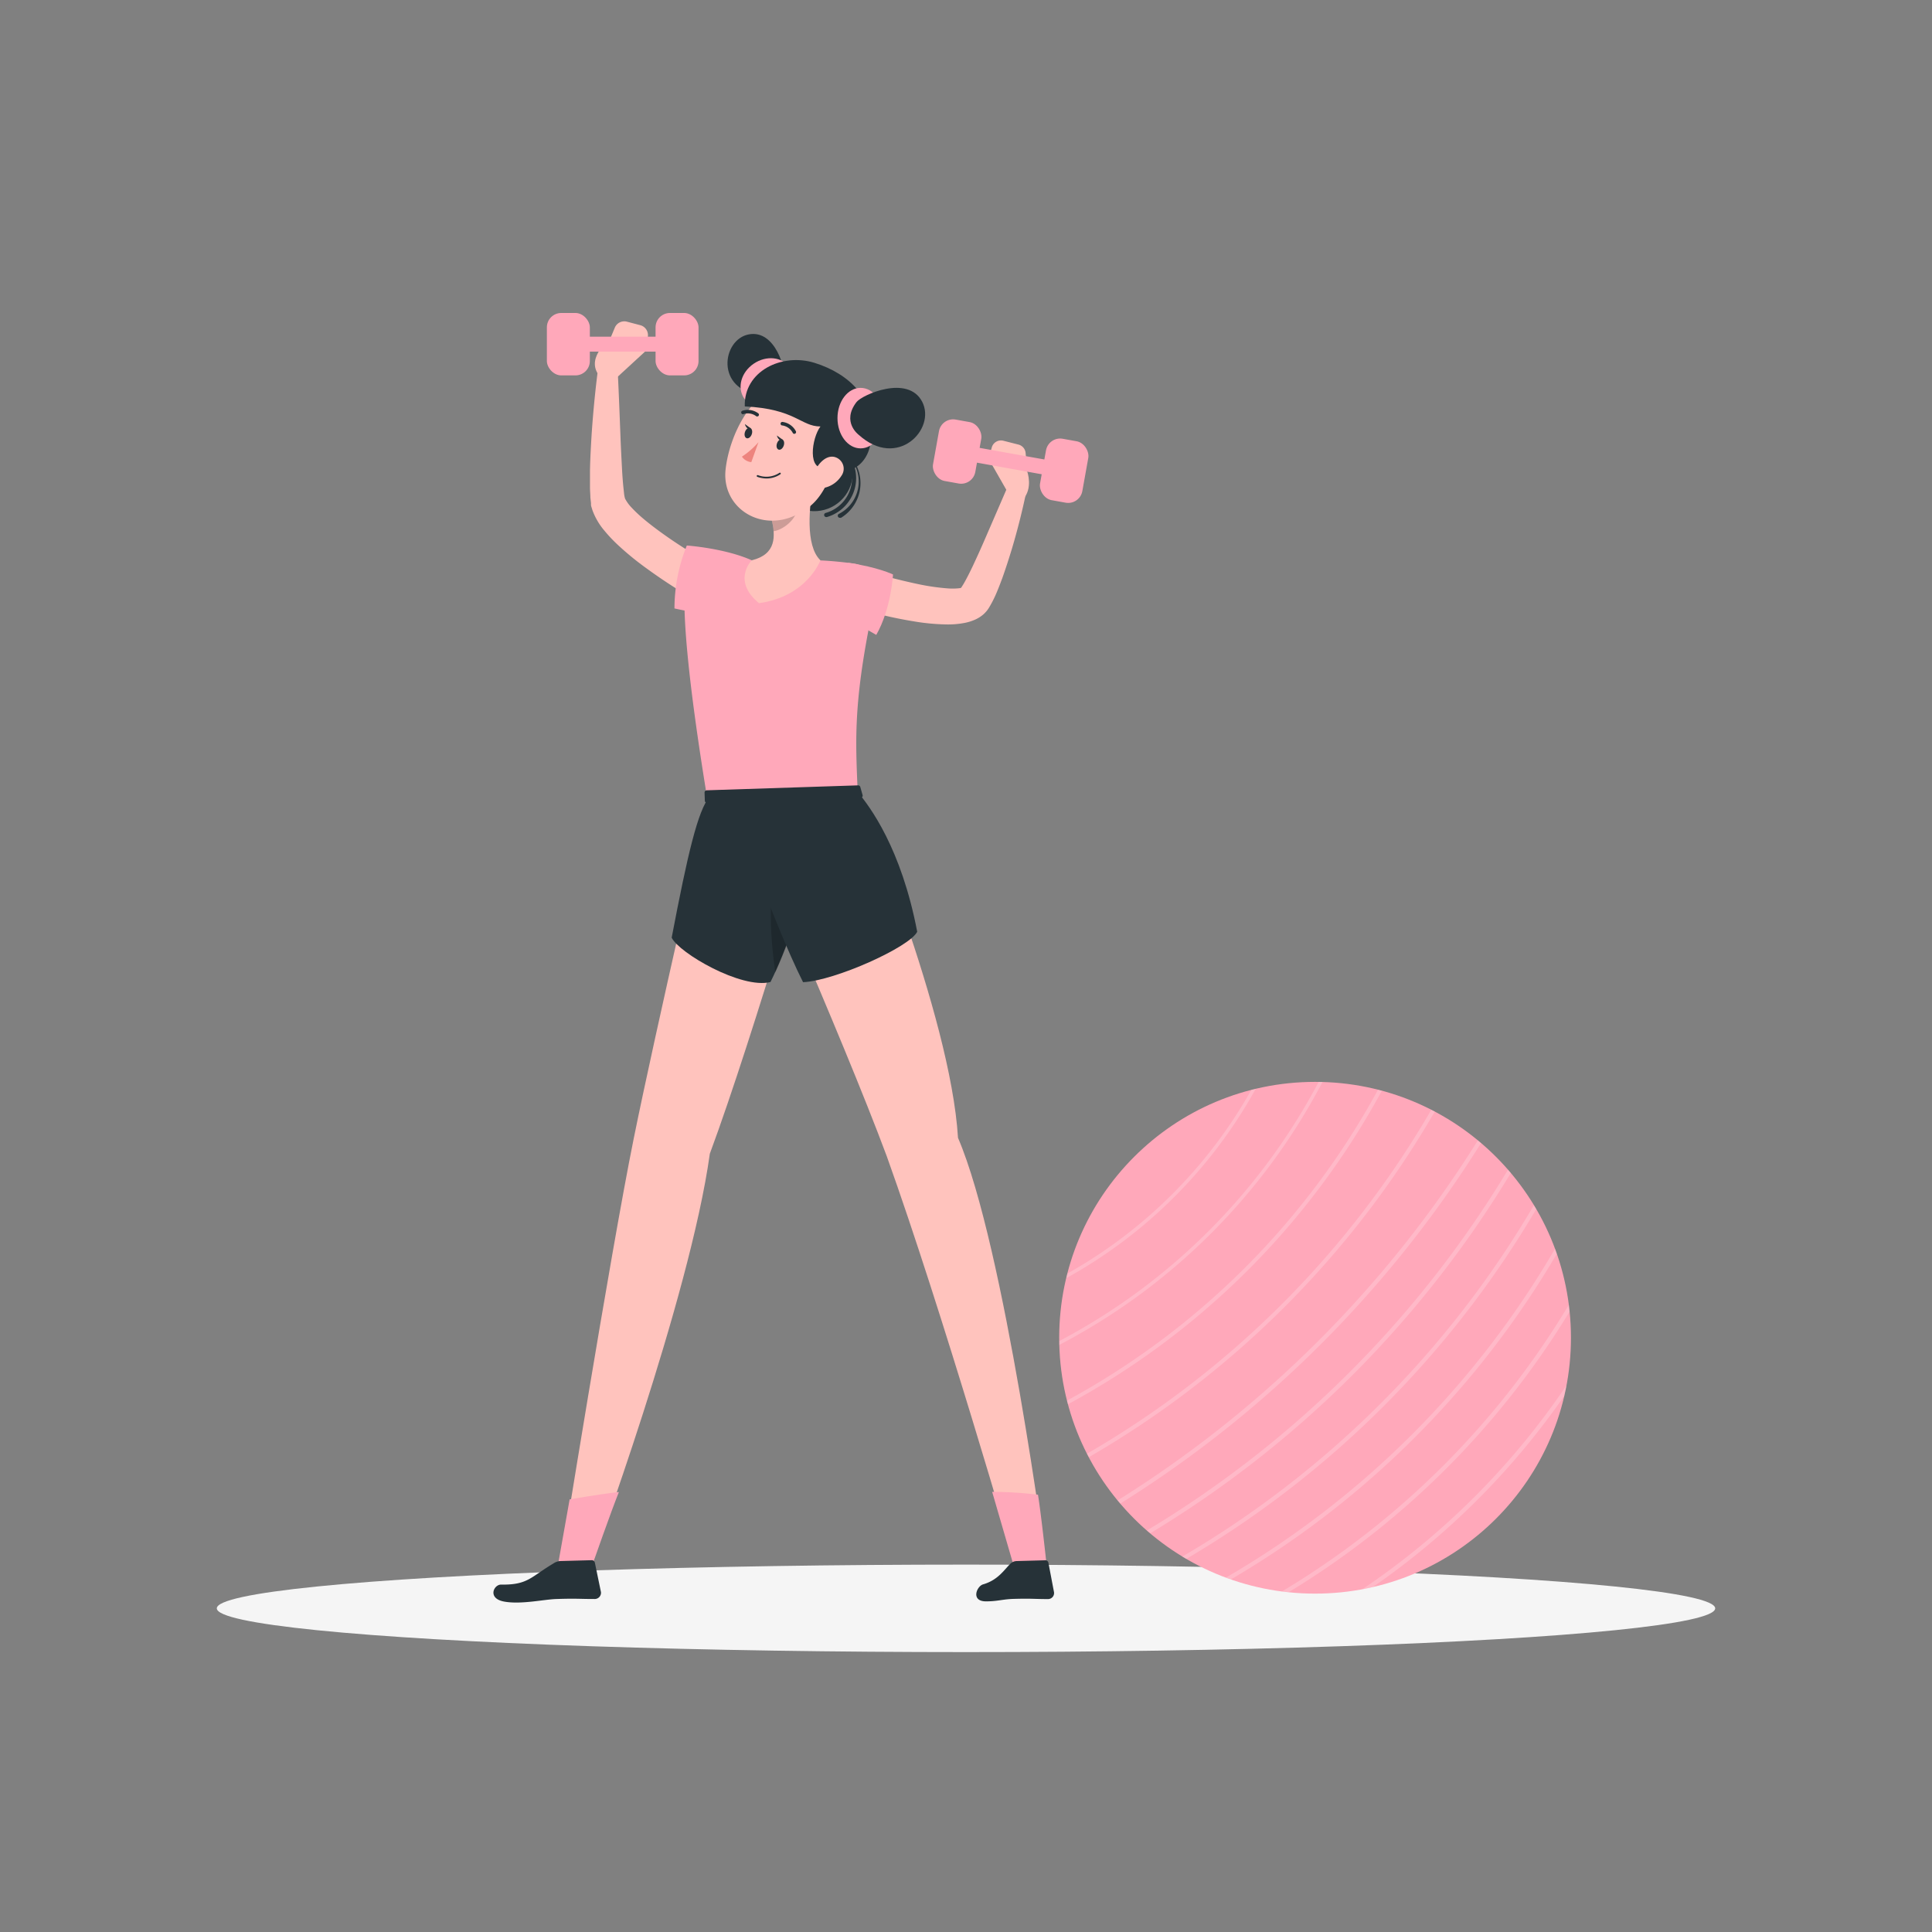 <svg xmlns="http://www.w3.org/2000/svg" viewBox="0 0 500 500"><rect x="0" y="0" width="500" height="500" fill="#808080" stroke="none"/><g id="freepik--background-simple--inject-23" style="opacity: 0;"><path d="M296,329.77c-44.86-23.33-62.65-18.09-110.5-20-39.13-1.59-83.3-19.85-108.39-56.85C11,155.41,138.69,78.53,207,67c48.13-8.09,75.33,13.1,102.43,56.82,10.54,17,18.52,37,31.55,51.78,14,15.85,32.79,17.88,46.17,31.28C452.06,271.86,355.84,360.87,296,329.77Z" style="fill:#FFA8BA"></path><path d="M296,329.77c-44.86-23.33-62.65-18.09-110.5-20-39.13-1.59-83.3-19.85-108.39-56.85C11,155.41,138.69,78.53,207,67c48.13-8.09,75.33,13.1,102.43,56.82,10.54,17,18.52,37,31.55,51.78,14,15.85,32.79,17.88,46.17,31.28C452.06,271.86,355.84,360.87,296,329.77Z" style="fill:#fff;opacity:0.9"></path></g><g id="freepik--Shadow--inject-23"><ellipse id="freepik--path--inject-23" cx="250" cy="416.24" rx="193.89" ry="11.32" style="fill:#f5f5f5"></ellipse></g><g id="freepik--Ball--inject-23"><circle cx="340.34" cy="346.21" r="66.22" style="fill:#FFA8BA"></circle><g style="opacity:0.2"><path d="M405.41,358.53a195.24,195.24,0,0,1-52.82,52.75c.91-.17,1.82-.36,2.72-.57a196,196,0,0,0,49.51-49.44C405,360.36,405.23,359.44,405.41,358.53Z" style="fill:#fff"></path><path d="M406.21,339.44q-.09-.87-.21-1.74a215.51,215.51,0,0,1-74.23,74.16l1.73.2A216.39,216.39,0,0,0,406.21,339.44Z" style="fill:#fff"></path><path d="M402.91,324.47c-.15-.43-.32-.85-.48-1.28a235.11,235.11,0,0,1-85.16,85.09l1.29.47A236,236,0,0,0,402.91,324.47Z" style="fill:#fff"></path><path d="M397.59,312.91c-.2-.35-.42-.69-.62-1a254.45,254.45,0,0,1-91,90.94l1,.62A255.5,255.5,0,0,0,397.59,312.91Z" style="fill:#fff"></path><path d="M391,303.56c-.24-.29-.49-.57-.73-.85a273.47,273.47,0,0,1-93.44,93.37l.85.73A274.53,274.53,0,0,0,391,303.56Z" style="fill:#fff"></path><path d="M383.29,295.83c-.27-.24-.54-.48-.82-.7a292.49,292.49,0,0,1-93.24,93.18l.71.81A293.37,293.37,0,0,0,383.29,295.83Z" style="fill:#fff"></path><path d="M371.33,287.67l-.91-.46a244.35,244.35,0,0,1-89.09,89c.15.3.29.61.45.91A245.36,245.36,0,0,0,371.33,287.67Z" style="fill:#fff"></path><path d="M357.62,282.29l-1-.26a200.45,200.45,0,0,1-80.5,80.45c.08.32.17.63.25.95A201.34,201.34,0,0,0,357.62,282.29Z" style="fill:#fff"></path><path d="M342.27,280l-1,0a160.42,160.42,0,0,1-67.11,67.05c0,.34,0,.68,0,1A161.38,161.38,0,0,0,342.27,280Z" style="fill:#fff"></path><path d="M276,330.76a125.06,125.06,0,0,0,49-49l-1.15.29a124.19,124.19,0,0,1-47.56,47.51C276.15,330,276,330.38,276,330.76Z" style="fill:#fff"></path></g></g><g id="freepik--Character--inject-23"><circle cx="210.75" cy="122.35" r="9.95" transform="translate(43.26 299.35) rotate(-76.72)" style="fill:#263238"></circle><path d="M213.83,133.81a.54.54,0,0,1-.15-1.06,9.4,9.4,0,0,0,2-17.26,9.33,9.33,0,0,0-7.16-.84.54.54,0,0,1-.29-1,10.48,10.48,0,1,1,5.7,20.18Z" style="fill:#263238"></path><path d="M217.38,134a.53.53,0,0,1-.28-1A9.41,9.41,0,1,0,207.3,117a.54.54,0,0,1-.56-.92A10.49,10.49,0,0,1,217.66,134,.55.55,0,0,1,217.38,134Z" style="fill:#263238"></path><path d="M183.14,157.06a137.21,137.21,0,0,1-15.78-9.94,75.62,75.62,0,0,1-7.43-6.07,38.25,38.25,0,0,1-3.52-3.73,17.24,17.24,0,0,1-3.1-5.32l-.14-.46L153,131l-.05-.26,0-.18,0-.36-.16-1.43c0-.81-.09-1.65-.1-2.45,0-1.59,0-3.15,0-4.69.06-3.08.24-6.12.42-9.16.41-6.07,1-12.09,1.81-18.13a2.45,2.45,0,0,1,4.87.2v0c.31,6,.54,12,.77,18,.11,3,.27,6,.42,8.92.08,1.47.19,2.93.32,4.34l.22,2.06a6.85,6.85,0,0,0,.25,1.19,10,10,0,0,0,1.67,2.3,33.58,33.58,0,0,0,2.83,2.7c2.08,1.77,4.38,3.47,6.75,5.12s4.85,3.21,7.34,4.75,5.06,3.06,7.51,4.49l.1.05a4.92,4.92,0,0,1-4.81,8.59Z" style="fill:#ffc3bd"></path><path d="M159.25,98.06l7.94-7.3-9.32-3s-6.05,4.51-3.12,9Z" style="fill:#ffc3bd"></path><path d="M165.71,84.16l-3.46-.91a2.66,2.66,0,0,0-3.13,1.53l-1.25,3,9.32,3,.48-3.69A2.67,2.67,0,0,0,165.71,84.16Z" style="fill:#ffc3bd"></path><rect x="141.53" y="81" width="11.12" height="16.15" rx="3.72" style="fill:#FFA8BA"></rect><rect x="169.66" y="81" width="11.12" height="16.15" rx="3.72" style="fill:#FFA8BA"></rect><path d="M173.28,91H149a2,2,0,0,1-1.94-2h0A1.94,1.94,0,0,1,149,87.13h24.25a2,2,0,0,1,1.94,1.94h0A2,2,0,0,1,173.28,91Z" style="fill:#FFA8BA"></path><path d="M177.14,153.94c-.16,7,.82,21.52,5.73,51.7H222c-.61-14.74-1.32-24.39,4.63-51.7a6.73,6.73,0,0,0-5.68-8.1c-2.52-.34-5.51-.66-8.63-.81a123.85,123.85,0,0,0-17.77,0c-3.82.35-7.91,1-11,1.5A7.68,7.68,0,0,0,177.14,153.94Z" style="fill:#FFA8BA"></path><path d="M194.55,145c-7-3.14-16.8-3.82-16.8-3.82a43.7,43.7,0,0,0-3.2,16.28c10.59,2.43,15.11.86,15.9-1.88S194.55,145,194.55,145Z" style="fill:#FFA8BA"></path><path d="M210.56,125c-1.12,5.72-2.24,16.19,1.76,20,0,0-3.38,9.36-15.9,11.1-7.09-5.85-1.87-11.1-1.87-11.1,6.38-1.53,6.21-6.26,5.1-10.7Z" style="fill:#ffc3bd"></path><path d="M206.11,128.82l-6.45,5.51a19.63,19.63,0,0,1,.55,3.15c2.43-.35,5.78-3,6-5.57A8.67,8.67,0,0,0,206.11,128.82Z" style="opacity:0.2"></path><path d="M217.35,117.71c-3.76,8.79-5.16,12.59-11.35,15.58-9.3,4.51-19.28-2-18.22-11.77.95-8.77,6.94-21.67,17-22.11A13,13,0,0,1,217.35,117.71Z" style="fill:#ffc3bd"></path><path d="M202.91,98.06c.59-2.1-2.18-12.83-9.13-11.52S185,101,197,102.25C197,102.25,201.3,103.83,202.91,98.06Z" style="fill:#263238"></path><path d="M201.79,104.05c-3.25,2.21-7.39,1.78-9.24-1s-.72-6.74,2.53-8.94,7.39-1.78,9.24,1S205,101.85,201.79,104.05Z" style="fill:#FFA8BA"></path><path d="M210.75,93.89c-8.42-2.59-18.29,2.16-18,11.29,13.17.63,14.48,5.19,19.58,5.19-2.27,3-3.53,11.88,1.58,10.63,9.34,4,12.86-6.28,10.88-9.4C226.52,103.63,220.05,96.76,210.75,93.89Z" style="fill:#263238"></path><ellipse cx="222.72" cy="108.21" rx="5.98" ry="7.83" style="fill:#FFA8BA"></ellipse><path d="M221.65,104.07c1.43-1.89,13.31-7.2,17-.12s-6.38,17.65-16.42,8.58C222.24,112.53,217.72,109.22,221.65,104.07Z" style="fill:#263238"></path><path d="M183.7,206.11S169.83,265.89,164,294.69c-6.08,30-19.05,110.87-19.05,110.87l8-.52s25.57-69,30.75-106.45C195.24,267.49,213.3,205,213.3,205Z" style="fill:#ffc3bd"></path><path d="M144.42,404.91l3-16.87s7.54-1.33,12.75-1.91c-2,4.95-6.84,18.78-6.84,18.78Z" style="fill:#FFA8BA"></path><path d="M144.93,404l8.15-.22a.83.83,0,0,1,.87.64l1.58,7.62a1.62,1.62,0,0,1-1.67,1.78c-4.21,0-4.46-.17-9.76,0-3.27.08-9.19,1.47-13.61.67s-2.72-4.43-.8-4.4c6.95.12,7.67-2,13.46-5.42A3.66,3.66,0,0,1,144.93,404Z" style="fill:#263238"></path><path d="M222,205.64s24,56.77,25.93,88.83c12.08,28,22.91,111.09,22.91,111.09l-8-.52s-19-65.84-33.34-105.79c-11.56-31.1-39-93.06-39-93.06Z" style="fill:#ffc3bd"></path><path d="M262.25,404.91l-5.48-18.82a101.09,101.09,0,0,1,11.86.74c.82,5.08,2.18,17.71,2.18,17.71Z" style="fill:#FFA8BA"></path><path d="M263.15,404l7.38-.2a.78.78,0,0,1,.8.65l1.45,7.62a1.56,1.56,0,0,1-1.52,1.77c-3.81,0-4-.18-8.83-.05-3,.08-4.2.64-7.26.64-4,0-2.41-3.93-.74-4.4,3.9-1.12,5.49-3.84,7.11-5.39A2.44,2.44,0,0,1,263.15,404Z" style="fill:#263238"></path><path d="M202.82,115.35c-.26.74-.86,1.19-1.34,1s-.65-.9-.39-1.63.86-1.19,1.34-1S203.08,114.62,202.82,115.35Z" style="fill:#263238"></path><path d="M194.55,112.4c-.26.73-.86,1.19-1.34,1s-.66-.9-.4-1.64.87-1.18,1.34-1S194.81,111.67,194.55,112.4Z" style="fill:#263238"></path><path d="M194.35,110.88l-1.58-1.13S193.19,111.44,194.35,110.88Z" style="fill:#263238"></path><path d="M196.29,114.44a20.74,20.74,0,0,1-4.28,3.74,3.32,3.32,0,0,0,2.43,1.42Z" style="fill:#ed847e"></path><path d="M197.26,123.73a6.44,6.44,0,0,1-1.27-.33.23.23,0,0,1-.14-.29.24.24,0,0,1,.3-.14,6.12,6.12,0,0,0,5.53-.58.24.24,0,0,1,.32,0,.23.23,0,0,1,0,.32A6.41,6.41,0,0,1,197.26,123.73Z" style="fill:#263238"></path><path d="M217.75,123.15a7,7,0,0,1-4.36,3.08c-2.39.52-3.45-1.65-2.67-3.84.71-2,2.8-4.61,5.15-4.15A3.14,3.14,0,0,1,217.75,123.15Z" style="fill:#ffc3bd"></path><path d="M205.45,112.26a.43.43,0,0,1-.28-.22,3.67,3.67,0,0,0-2.67-1.93.46.46,0,1,1,.06-.91,4.55,4.55,0,0,1,3.41,2.4.46.46,0,0,1-.18.62A.45.45,0,0,1,205.45,112.26Z" style="fill:#263238"></path><path d="M192.05,107.13a.44.44,0,0,1-.21-.27.45.45,0,0,1,.3-.56,4.52,4.52,0,0,1,4.11.68.45.45,0,0,1,.06.64.47.47,0,0,1-.65.06,3.57,3.57,0,0,0-3.25-.51A.44.44,0,0,1,192.05,107.13Z" style="fill:#263238"></path><path d="M202.62,113.84l-1.57-1.14S201.46,114.4,202.62,113.84Z" style="fill:#263238"></path><path d="M183,207.77l39.71-1.28a.57.57,0,0,0,.53-.72l-.6-2.11a.56.56,0,0,0-.56-.41l-39.19,1.28a.58.58,0,0,0-.55.59l.07,2.1A.56.56,0,0,0,183,207.77Z" style="fill:#263238"></path><path d="M215.9,205s-8.43,33-16.5,49.15c-7.54,1.89-23.68-7.53-25.57-11.48,4.13-21.62,6.76-32.92,9.87-36.6C201.7,206.38,215.9,205,215.9,205Z" style="fill:#263238"></path><path d="M202,220.65c-3.46,7.69-2.79,21.41-1.34,31,2.11-4.62,4.21-10.23,6.15-15.92Z" style="opacity:0.2"></path><path d="M188.72,205.75s11,32.3,19.11,48.44c8.21-.36,27.66-9.12,29.54-13.06C233.25,219.51,225.09,208.71,222,205,204,205.3,188.72,205.75,188.72,205.75Z" style="fill:#263238"></path><path d="M223.6,147.57c4.71,1.38,9.67,2.7,14.46,3.69a57.57,57.57,0,0,0,7,1,16.68,16.68,0,0,0,2.94,0,4.67,4.67,0,0,0,.77-.13c.06,0,0,0-.05.09l-.16.17s-.06.07-.09.12-.08.13,0,0a24.33,24.33,0,0,0,1.66-2.77c.57-1.06,1.11-2.17,1.65-3.3,1.06-2.27,2.12-4.59,3.13-6.94l6.15-14.2v0a2.45,2.45,0,0,1,4.65,1.47c-1.06,5.16-2.33,10.23-3.84,15.29-.77,2.52-1.56,5-2.48,7.57-.47,1.26-.95,2.53-1.5,3.82a29.7,29.7,0,0,1-2.05,4l-.31.44a5.06,5.06,0,0,1-.41.49,6.73,6.73,0,0,1-.87.83,8.53,8.53,0,0,1-1.72,1.07,12.39,12.39,0,0,1-3,.95,23,23,0,0,1-4.82.37,56.26,56.26,0,0,1-8.43-.83A110.65,110.65,0,0,1,220.59,157a4.92,4.92,0,0,1,2.89-9.41Z" style="fill:#ffc3bd"></path><path d="M219.63,145.67c7.58,1.1,11.48,3,11.48,3s-.46,8.85-4.33,15.64c-9.38-5-12.36-11.79-11.55-14.52S219.63,145.67,219.63,145.67Z" style="fill:#FFA8BA"></path><path d="M261,127.75l-5.14-9,10,3.32s1.57,4.35-1.19,7.25Z" style="fill:#ffc3bd"></path><path d="M259.62,114.05l3.93,1a2.47,2.47,0,0,1,1.88,2.19l.42,4.82-10-3.32.81-2.91A2.48,2.48,0,0,1,259.62,114.05Z" style="fill:#ffc3bd"></path><rect x="242.16" y="108.77" width="11.12" height="16.15" rx="3.72" transform="translate(24.54 -41.93) rotate(10.18)" style="fill:#FFA8BA"></rect><rect x="269.85" y="113.74" width="11.12" height="16.15" rx="3.72" transform="translate(25.86 -46.75) rotate(10.18)" style="fill:#FFA8BA"></rect><path d="M273.16,123.38,249.3,119.1a2,2,0,0,1-1.57-2.26h0a2,2,0,0,1,2.25-1.57l23.86,4.28a2,2,0,0,1,1.57,2.26h0A2,2,0,0,1,273.16,123.38Z" style="fill:#FFA8BA"></path></g></svg>